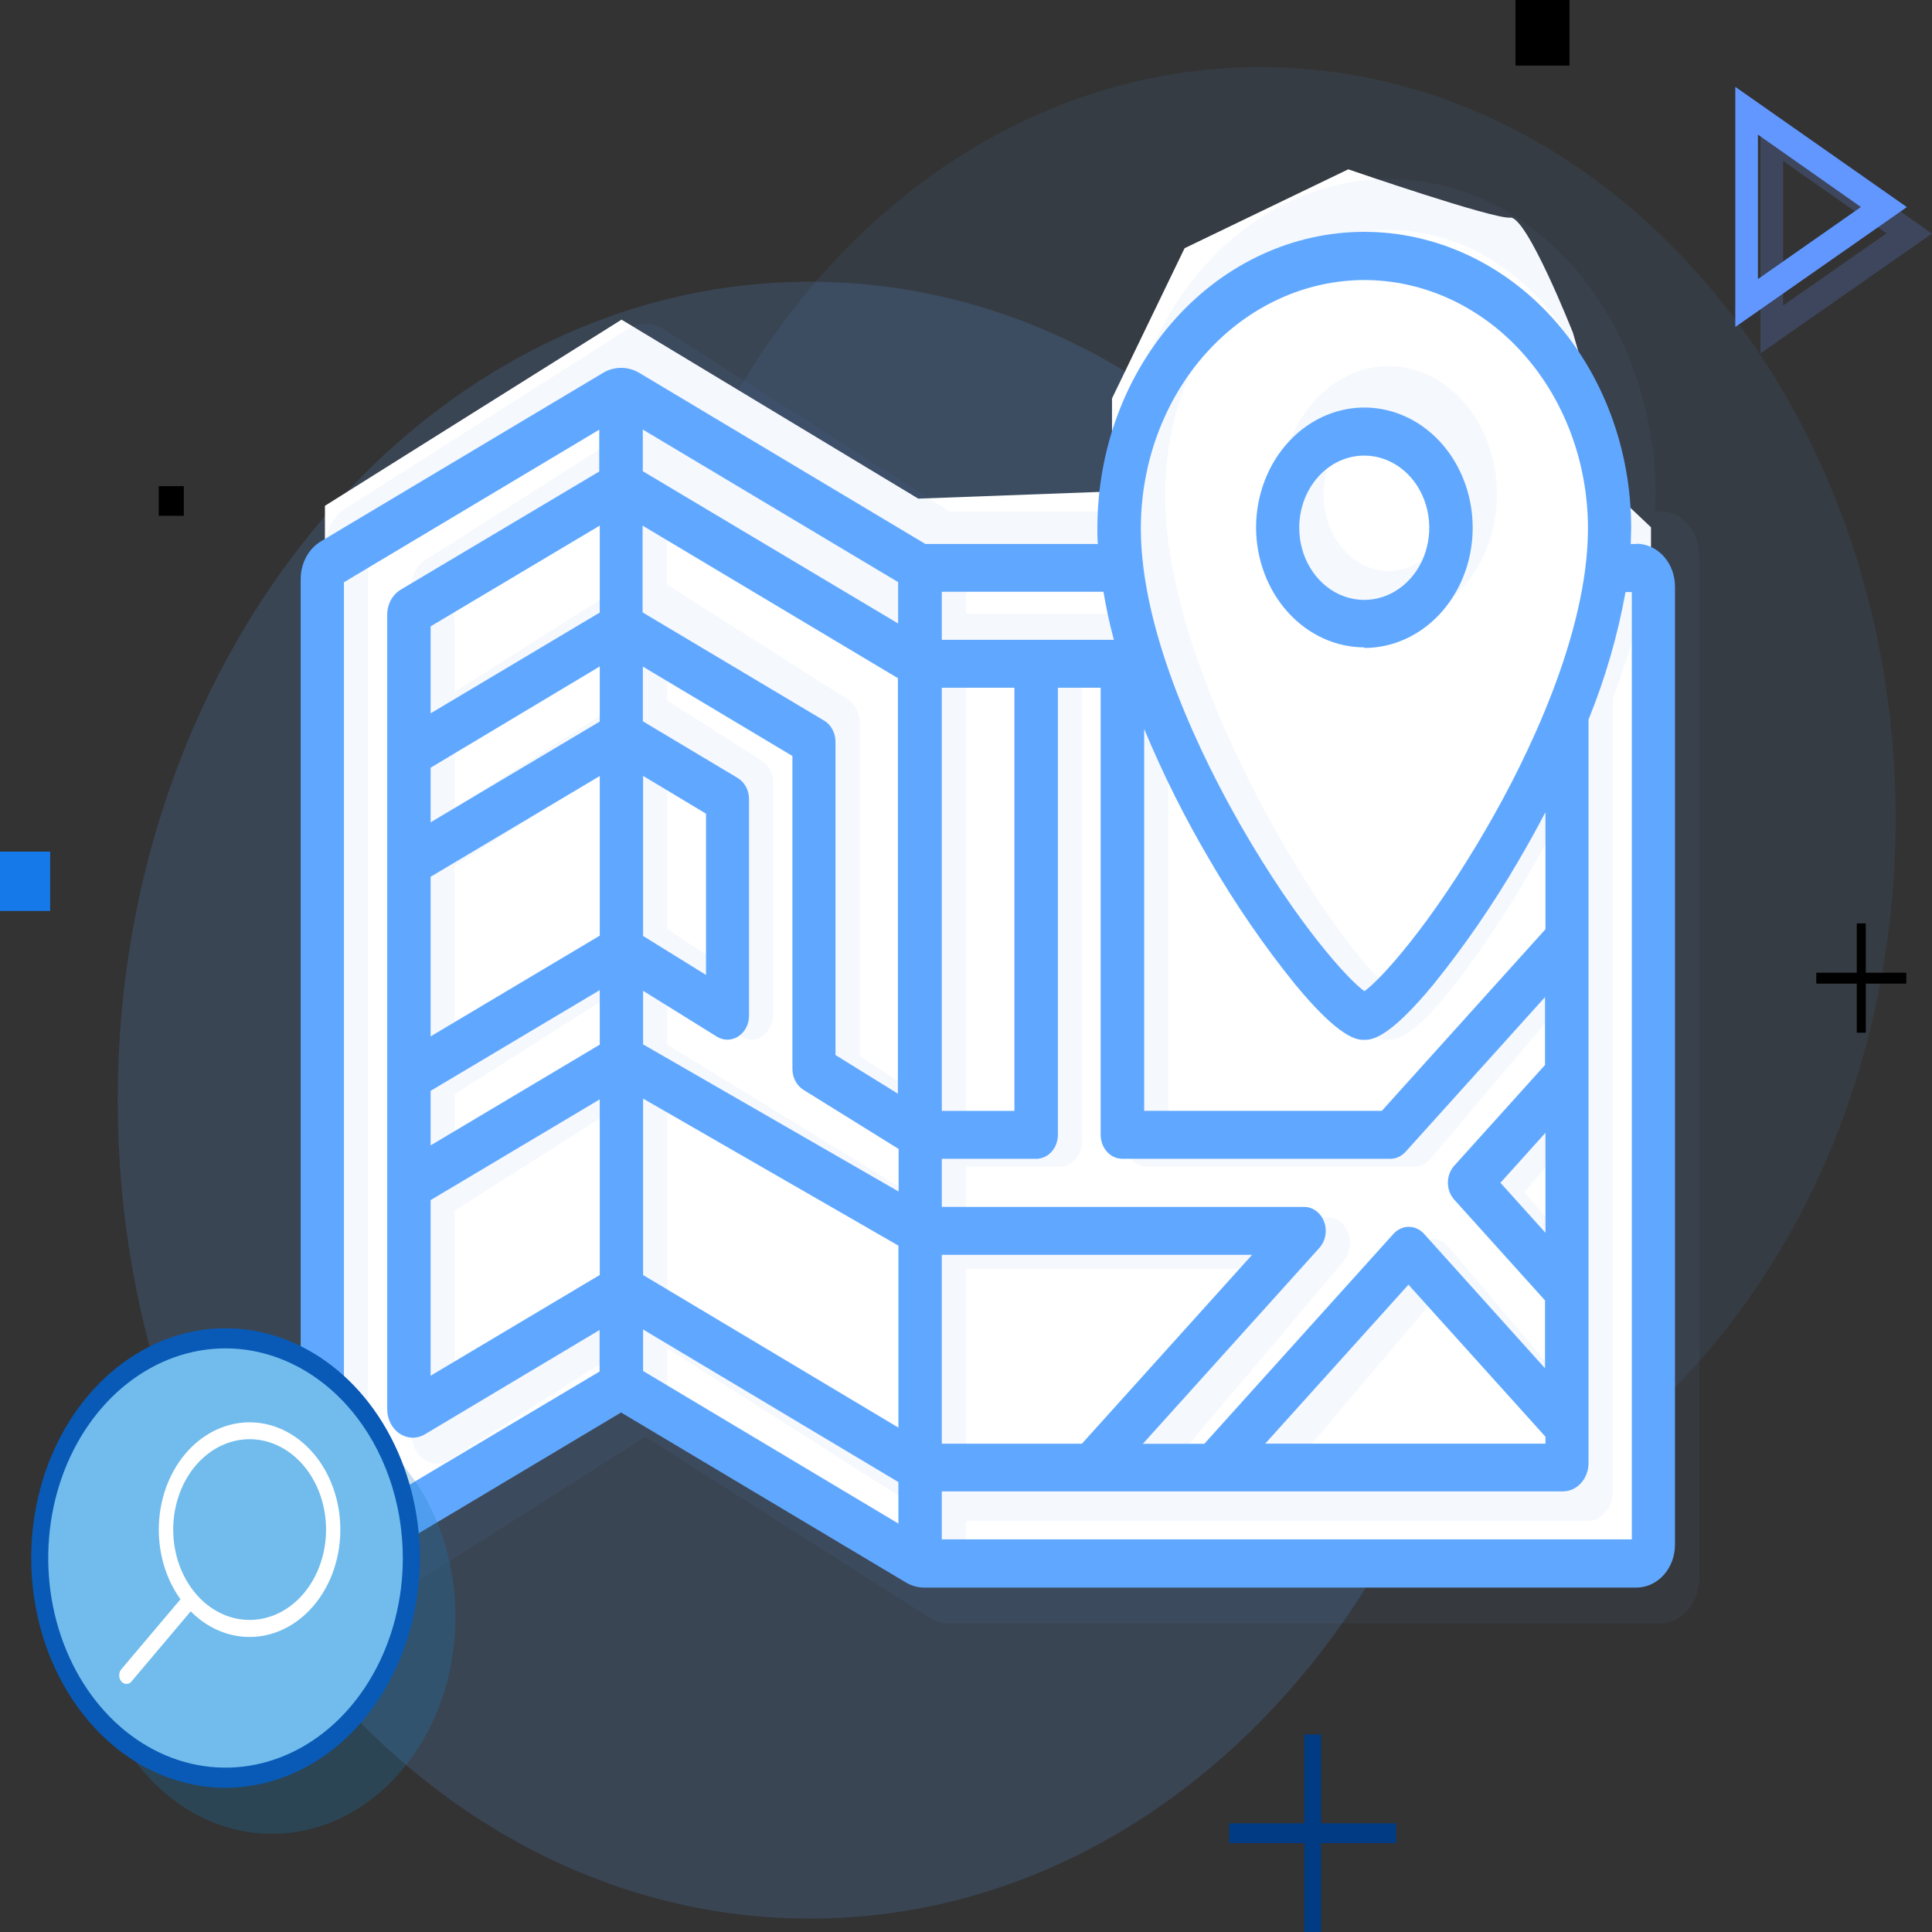 <svg width="200" height="200" viewBox="0 0 200 200" fill="none" xmlns="http://www.w3.org/2000/svg">
<rect x="0" y="0" width="200" height="200" fill="#333333" stroke="none"/>
<g clip-path="url(#clip0_536_239)">
<path opacity="0.1" d="M130.473 162.472C166.796 162.472 196.241 127.656 196.241 84.708C196.241 41.761 166.796 6.944 130.473 6.944C94.15 6.944 64.705 41.761 64.705 84.708C64.705 127.656 94.15 162.472 130.473 162.472Z" fill="#588ED8"/>
<path opacity="0.2" d="M83.84 198.611C123.413 198.611 155.493 160.68 155.493 113.889C155.493 67.098 123.413 29.167 83.84 29.167C44.267 29.167 12.187 67.098 12.187 113.889C12.187 160.68 44.267 198.611 83.84 198.611Z" fill="#588ED8"/>
<path d="M170.91 54.583L167.774 51.618L162.834 34.458C162.834 34.458 158.06 22.347 156.333 22.528C154.606 22.708 139.571 17.528 139.571 17.528L122.627 25.695L115.115 41.243V50.875L95.058 51.618L64.341 33.09L33.636 52.361V160.549L64.969 142.021L95.052 162.028H169.007C169.007 162.028 170.887 158.32 170.887 159.063L170.91 54.583Z" fill="white"/>
<path d="M136.757 200H135.025V179.549H136.757V200ZM127.243 190.799V188.75H144.539V190.799H127.243Z" fill="#013B84"/>
<path opacity="0.2" d="M182.228 11.722L200 24.181L182.246 36.583V11.715L182.228 11.722ZM195.296 24.167L184.589 16.667V31.618L195.272 24.167" fill="#6692FF"/>
<path d="M179.62 8.979L197.398 21.438L179.637 33.847V8.979H179.62ZM192.641 21.43L181.981 13.938V28.889L192.641 21.43Z" fill="#6197FF"/>
<path d="M192.212 95.59H193.146V106.903H192.212V95.59ZM197.339 100.695V101.826H188.019V100.695H197.339Z" fill="black"/>
<path d="M156.885 0H162.47V6.792H156.885V0Z" fill="black"/>
<path d="M16.433 50.326H19.029V53.396H16.433V50.326Z" fill="black"/>
<path d="M0 88.16H5.192V94.299H0V88.16Z" fill="#1679EA"/>
<g opacity="0.25">
<path opacity="0.25" d="M143.747 43.201C145.077 43.201 146.378 43.668 147.484 44.541C148.591 45.415 149.453 46.656 149.963 48.109C150.473 49.562 150.607 51.161 150.349 52.705C150.091 54.248 149.452 55.666 148.512 56.78C147.573 57.894 146.375 58.653 145.07 58.963C143.766 59.272 142.413 59.117 141.183 58.518C139.953 57.919 138.9 56.902 138.159 55.596C137.417 54.29 137.019 52.754 137.016 51.181C137.014 50.134 137.186 49.097 137.523 48.129C137.86 47.161 138.356 46.281 138.981 45.54C139.606 44.798 140.349 44.21 141.167 43.809C141.985 43.408 142.861 43.201 143.747 43.201ZM143.747 64.417C145.964 64.417 148.132 63.639 149.976 62.182C151.819 60.726 153.256 58.655 154.105 56.233C154.954 53.81 155.176 51.145 154.743 48.573C154.31 46.002 153.243 43.64 151.675 41.786C150.107 39.932 148.109 38.669 145.934 38.157C143.759 37.646 141.505 37.908 139.456 38.912C137.407 39.915 135.656 41.614 134.424 43.795C133.192 45.975 132.535 48.538 132.535 51.16C132.552 54.664 133.74 58.017 135.841 60.489C137.941 62.961 140.783 64.351 143.747 64.354V64.417ZM171.427 162.757H99.985V157.465H164.297C164.999 157.465 165.673 157.135 166.17 156.548C166.667 155.961 166.946 155.164 166.946 154.333V72.312C168.669 67.814 169.953 63.099 170.775 58.257H171.427V162.771V162.757ZM99.985 131.354H132.106L114.486 152.188H99.985V131.354ZM162.476 151.389V152.188H133.48L148.31 134.653L162.464 151.389H162.476ZM162.476 117.903V128.931L157.813 123.417L162.476 117.903ZM99.985 120.764H109.764C110.358 120.764 110.927 120.485 111.347 119.989C111.766 119.493 112.002 118.82 112.002 118.118V68.812H116.477V118.118C116.477 118.82 116.713 119.493 117.133 119.989C117.552 120.485 118.122 120.764 118.715 120.764H146.466C147.059 120.762 147.627 120.483 148.046 119.986L162.476 102.931V110.417L153.079 121.528C152.871 121.773 152.706 122.065 152.594 122.386C152.481 122.708 152.423 123.052 152.423 123.399C152.423 123.747 152.481 124.091 152.594 124.412C152.706 124.733 152.871 125.025 153.079 125.271L162.476 136.382V143.868L149.902 129.028C149.694 128.782 149.447 128.587 149.175 128.454C148.904 128.321 148.613 128.252 148.319 128.252C148.025 128.252 147.734 128.321 147.462 128.454C147.191 128.587 146.944 128.782 146.736 129.028L127.155 152.194H120.818L139.089 130.556C139.403 130.186 139.617 129.714 139.704 129.201C139.791 128.687 139.748 128.154 139.578 127.67C139.409 127.186 139.122 126.772 138.754 126.481C138.385 126.19 137.952 126.034 137.509 126.035H99.985V120.764ZM99.985 68.812H107.521V115.479H99.985V68.812ZM99.985 58.229H116.718C117.002 60.016 117.362 61.785 117.799 63.528H99.985V58.229ZM162.476 82.639V95.465L145.538 115.465H120.953V73.361C122.93 78.415 125.221 83.29 127.807 87.945C130.427 92.736 133.361 97.278 136.581 101.528C141.321 107.646 143.042 107.646 143.741 107.646C144.44 107.646 146.166 107.646 150.9 101.528C154.12 97.278 157.054 92.736 159.675 87.945C160.515 86.417 161.472 84.618 162.459 82.597L162.476 82.639ZM143.747 23.812C149.884 23.82 155.769 26.707 160.109 31.839C164.448 36.971 166.888 43.93 166.893 51.188C166.893 62.993 160.432 76.826 156.538 84C150.695 94.833 145.432 100.979 143.752 102.243C142.073 100.979 136.81 94.826 130.972 84.028C127.114 76.84 120.612 63.035 120.612 51.215C120.61 43.956 123.046 36.992 127.384 31.854C131.721 26.716 137.607 23.823 143.747 23.812ZM95.51 61.736L69.051 44.931V40.326L95.481 57.153V61.729L95.51 61.736ZM95.51 113.611L88.997 109.313V74.764C88.996 74.287 88.887 73.819 88.68 73.409C88.474 73 88.177 72.664 87.822 72.438L69.028 60.5V50.917L95.457 67.743V113.618L95.51 113.611ZM95.51 124.354L69.081 108.139V102.229L76.716 107.285C77.056 107.51 77.441 107.626 77.832 107.621C78.222 107.616 78.605 107.491 78.941 107.257C79.278 107.023 79.557 106.689 79.751 106.289C79.945 105.888 80.046 105.434 80.046 104.972V81.083C80.046 80.606 79.936 80.138 79.73 79.729C79.523 79.319 79.226 78.984 78.871 78.757L69.057 72.507V66.479L84.539 76.34V110.868C84.541 111.343 84.651 111.808 84.858 112.215C85.065 112.621 85.36 112.955 85.713 113.181L95.557 119.667V124.347L95.51 124.354ZM95.51 150.403L69.081 133.576V114.132L95.51 130.347V150.431V150.403ZM95.51 160.986L69.081 144.16V139.583L95.51 156.41V160.986ZM69.081 78.528L75.594 82.695V100.479L69.081 96.181V78.528ZM64.57 44.931L43.984 58C43.56 58.269 43.207 58.67 42.962 59.16C42.716 59.649 42.589 60.209 42.593 60.778V148.361C42.589 148.905 42.706 149.44 42.931 149.915C43.156 150.389 43.482 150.786 43.876 151.066C44.27 151.346 44.719 151.5 45.179 151.513C45.639 151.526 46.093 151.397 46.498 151.139L64.576 139.639V144.215L38.111 161.014V57.153L64.541 40.326V44.931H64.57ZM64.57 60.521L47.062 71.632V62.049L64.57 50.938V60.521ZM64.57 72.542L47.062 83.653V77.639L64.57 66.472V72.535V72.542ZM64.57 96.153L47.062 107.264V89.66L64.57 78.549V96.181V96.153ZM64.57 108.174L47.062 119.285V113.271L64.57 102.16V108.174ZM64.57 133.576L47.062 144.688V125.319L64.57 114.208V133.576ZM171.909 52.958H171.321C171.321 52.368 171.368 51.785 171.368 51.201C171.368 42.537 168.457 34.227 163.275 28.1C158.094 21.973 151.066 18.531 143.738 18.531C136.41 18.531 129.382 21.973 124.2 28.1C119.018 34.227 116.107 42.537 116.107 51.201C116.107 51.785 116.107 52.368 116.154 52.958H98.306L68.716 34.097C68.135 33.726 67.484 33.531 66.822 33.531C66.161 33.531 65.51 33.726 64.928 34.097L35.739 52.66C35.102 53.064 34.57 53.666 34.2 54.399C33.83 55.133 33.635 55.972 33.636 56.826V161.931C33.636 162.746 33.815 163.548 34.154 164.257C34.494 164.967 34.983 165.56 35.575 165.98C36.166 166.399 36.839 166.631 37.529 166.651C38.218 166.672 38.901 166.481 39.509 166.097L66.802 148.736L96.291 167.486C96.873 167.855 97.522 168.048 98.182 168.049H171.909C172.967 168.047 173.982 167.549 174.731 166.663C175.479 165.778 175.901 164.578 175.902 163.326V57.639C175.901 56.387 175.479 55.187 174.731 54.302C173.982 53.417 172.967 52.919 171.909 52.917V52.958Z" fill="#588ED8"/>
</g>
<path d="M141.239 47.163C142.569 47.165 143.868 47.605 144.973 48.426C146.078 49.248 146.939 50.414 147.447 51.778C147.955 53.142 148.088 54.643 147.828 56.09C147.568 57.538 146.928 58.868 145.988 59.912C145.048 60.956 143.851 61.668 142.546 61.957C141.242 62.247 139.89 62.101 138.661 61.538C137.431 60.975 136.379 60.021 135.638 58.795C134.897 57.57 134.5 56.128 134.496 54.652C134.494 53.668 134.667 52.694 135.005 51.784C135.343 50.875 135.839 50.049 136.465 49.353C137.092 48.657 137.836 48.105 138.655 47.729C139.474 47.353 140.352 47.161 141.239 47.163ZM141.239 67.076C143.456 67.076 145.624 66.346 147.468 64.979C149.311 63.611 150.748 61.668 151.597 59.394C152.446 57.12 152.668 54.619 152.235 52.205C151.802 49.791 150.735 47.574 149.167 45.834C147.599 44.093 145.601 42.908 143.426 42.428C141.251 41.948 138.997 42.194 136.948 43.136C134.899 44.078 133.148 45.673 131.916 47.719C130.684 49.766 130.027 52.171 130.027 54.632C130.044 57.921 131.232 61.069 133.333 63.389C135.433 65.71 138.275 67.014 141.239 67.017V67.076ZM168.919 159.354H97.495V154.387H161.795C162.497 154.387 163.171 154.078 163.668 153.526C164.165 152.975 164.444 152.227 164.444 151.448V74.48C166.167 70.258 167.451 65.832 168.273 61.288H168.925V159.354H168.919ZM97.495 129.898H129.616L111.996 149.453H97.495V129.898ZM159.986 148.697V149.447H130.972L145.802 132.988L159.956 148.697H159.986ZM159.986 117.266V127.617L155.323 122.441L159.986 117.266ZM97.495 119.958H107.274C107.867 119.958 108.437 119.696 108.856 119.231C109.276 118.765 109.512 118.133 109.512 117.475V71.195H113.94V117.475C113.94 117.801 113.998 118.124 114.11 118.425C114.223 118.726 114.388 119 114.595 119.231C114.803 119.461 115.05 119.644 115.321 119.769C115.593 119.894 115.884 119.958 116.178 119.958H143.929C144.522 119.957 145.09 119.694 145.508 119.228L159.939 103.219V110.246L150.542 120.675C150.334 120.906 150.169 121.18 150.056 121.481C149.944 121.782 149.886 122.105 149.886 122.432C149.886 122.758 149.944 123.081 150.056 123.382C150.169 123.684 150.334 123.958 150.542 124.188L159.939 134.618V141.644L147.417 127.728C147.209 127.497 146.963 127.314 146.691 127.189C146.419 127.064 146.128 127 145.834 127C145.54 127 145.249 127.064 144.978 127.189C144.706 127.314 144.459 127.497 144.252 127.728L124.67 149.46H118.31L136.581 129.181C136.895 128.834 137.109 128.392 137.196 127.91C137.283 127.427 137.24 126.927 137.07 126.473C136.901 126.019 136.614 125.63 136.246 125.357C135.878 125.083 135.444 124.938 135.001 124.938H97.495V119.958ZM97.495 71.195H105.013V114.998H97.495V71.195ZM97.495 61.261H114.228C114.511 62.939 114.872 64.599 115.308 66.235H97.495V61.261ZM159.986 84.153V96.193L143.048 114.991H118.445V75.465C120.422 80.209 122.713 84.784 125.299 89.153C127.919 93.651 130.853 97.913 134.073 101.903C138.813 107.645 140.534 107.645 141.233 107.645C141.932 107.645 143.658 107.645 148.392 101.903C151.613 97.914 154.546 93.651 157.167 89.153C158.007 87.719 158.964 86.031 159.951 84.134L159.986 84.153ZM141.239 28.99C147.376 28.997 153.261 31.706 157.601 36.524C161.94 41.341 164.38 47.873 164.385 54.684C164.385 65.766 157.924 78.75 154.03 85.483C148.187 95.652 142.924 101.42 141.244 102.607C139.565 101.427 134.302 95.652 128.459 85.483C124.6 78.737 118.098 65.779 118.098 54.684C118.103 47.874 120.542 41.343 124.88 36.526C129.219 31.709 135.102 28.998 141.239 28.99ZM93.002 64.56L66.543 48.779V44.464L92.973 60.258V64.553L93.002 64.56ZM93.002 113.251L86.489 109.216V76.781C86.488 76.334 86.379 75.894 86.172 75.51C85.966 75.126 85.669 74.81 85.314 74.598L66.52 63.393V54.411L92.949 70.204V113.264L93.002 113.251ZM93.002 123.334L66.573 108.114V102.567L74.208 107.313C74.549 107.524 74.933 107.633 75.324 107.629C75.714 107.624 76.097 107.506 76.433 107.287C76.77 107.067 77.049 106.754 77.243 106.378C77.437 106.001 77.538 105.575 77.538 105.142V82.719C77.538 82.272 77.428 81.832 77.222 81.448C77.015 81.064 76.718 80.749 76.363 80.536L66.549 74.669V69.005L82.031 78.261V110.67C82.033 111.115 82.144 111.552 82.35 111.933C82.557 112.315 82.852 112.629 83.206 112.84L93.025 118.941V123.334H93.002ZM93.002 147.784L66.573 131.991V113.727L93.002 128.947V147.797V147.784ZM93.002 157.718L66.573 141.924V137.629L93.002 153.423V157.718ZM66.573 80.321L73.086 84.232V100.925L66.573 96.89V80.321ZM62.086 48.779L41.477 61.046C41.053 61.299 40.699 61.675 40.454 62.135C40.208 62.594 40.081 63.12 40.085 63.654V145.868C40.081 146.378 40.198 146.881 40.423 147.326C40.648 147.771 40.974 148.144 41.368 148.407C41.762 148.67 42.211 148.814 42.671 148.827C43.131 148.839 43.585 148.717 43.99 148.475L62.068 137.681V141.977L35.603 157.738V60.277L62.033 44.483V48.805L62.086 48.779ZM62.086 63.412L44.578 73.842V64.84L62.086 54.411V63.412ZM62.086 74.695L44.578 85.125V79.473L62.086 68.992V74.683V74.695ZM62.086 96.858L44.578 107.287V90.763L62.086 80.334V96.883V96.858ZM62.086 108.141L44.578 118.57V112.925L62.086 102.496V108.141ZM62.086 131.984L44.578 142.413V124.234L62.086 113.805V131.984ZM169.401 56.314H168.813C168.813 55.76 168.86 55.212 168.86 54.665C168.86 46.532 165.949 38.732 160.767 32.982C155.586 27.231 148.558 24 141.23 24C133.902 24 126.874 27.231 121.692 32.982C116.51 38.732 113.599 46.532 113.599 54.665C113.599 55.212 113.599 55.76 113.646 56.314H95.798L66.197 38.611C65.615 38.262 64.964 38.08 64.303 38.08C63.641 38.08 62.99 38.262 62.409 38.611L33.23 56.034C32.594 56.414 32.062 56.978 31.692 57.667C31.322 58.355 31.127 59.143 31.128 59.945V158.605C31.128 159.37 31.306 160.122 31.646 160.788C31.986 161.454 32.475 162.012 33.067 162.405C33.658 162.799 34.331 163.016 35.021 163.036C35.71 163.055 36.393 162.876 37.001 162.516L64.294 146.22L93.783 163.819C94.365 164.165 95.014 164.347 95.674 164.347H169.401C170.459 164.345 171.474 163.878 172.223 163.047C172.972 162.216 173.393 161.09 173.394 159.915V60.72C173.393 59.545 172.972 58.419 172.223 57.588C171.474 56.757 170.459 56.29 169.401 56.288V56.314Z" fill="#60A8FF"/>
<path opacity="0.25" d="M28.162 189.833C38.649 189.833 47.15 179.781 47.15 167.382C47.15 154.982 38.649 144.931 28.162 144.931C17.675 144.931 9.174 154.982 9.174 167.382C9.174 179.781 17.675 189.833 28.162 189.833Z" fill="#1A7EBE"/>
<path d="M23.463 183.583C33.95 183.583 42.451 173.531 42.451 161.132C42.451 148.732 33.95 138.681 23.463 138.681C12.977 138.681 4.475 148.732 4.475 161.132C4.475 173.531 12.977 183.583 23.463 183.583Z" fill="#71BCEC"/>
<path d="M23.346 185.069C19.367 185.069 15.478 183.675 12.17 181.061C8.862 178.448 6.284 174.733 4.761 170.387C3.239 166.041 2.841 161.258 3.617 156.645C4.393 152.031 6.309 147.793 9.122 144.466C11.935 141.14 15.52 138.875 19.422 137.957C23.324 137.039 27.368 137.51 31.044 139.311C34.72 141.111 37.861 144.159 40.072 148.071C42.282 151.982 43.462 156.581 43.462 161.285C43.455 167.591 41.334 173.636 37.563 178.095C33.792 182.554 28.679 185.062 23.346 185.069ZM23.346 139.583C19.716 139.583 16.167 140.856 13.149 143.241C10.131 145.625 7.778 149.015 6.389 152.98C5 156.945 4.637 161.309 5.345 165.518C6.053 169.728 7.801 173.595 10.368 176.63C12.935 179.665 16.205 181.732 19.765 182.569C23.326 183.406 27.016 182.977 30.37 181.334C33.723 179.692 36.59 176.91 38.606 173.341C40.623 169.773 41.7 165.577 41.7 161.285C41.694 155.531 39.758 150.016 36.317 145.948C32.877 141.879 28.212 139.591 23.346 139.583Z" fill="#085AB6"/>
<path d="M12.504 172.875C12.442 172.966 12.396 173.071 12.369 173.183C12.341 173.295 12.333 173.413 12.344 173.529C12.355 173.645 12.385 173.757 12.432 173.859C12.48 173.962 12.544 174.052 12.621 174.125C12.699 174.198 12.787 174.252 12.882 174.285C12.977 174.317 13.076 174.327 13.174 174.314C13.273 174.301 13.368 174.266 13.454 174.21C13.541 174.153 13.617 174.077 13.679 173.986L19.74 166.806C21.587 168.667 23.973 169.611 26.396 169.44C28.819 169.269 31.092 167.995 32.739 165.886C34.386 163.778 35.279 160.997 35.23 158.127C35.182 155.258 34.196 152.522 32.48 150.492C30.763 148.462 28.449 147.297 26.022 147.24C23.595 147.183 21.243 148.238 19.46 150.185C17.677 152.133 16.599 154.82 16.455 157.685C16.31 160.551 17.108 163.371 18.683 165.556L12.61 172.743C12.571 172.783 12.535 172.827 12.504 172.875ZM20.251 164.958C18.956 163.429 18.149 161.415 17.969 159.262C17.789 157.108 18.246 154.947 19.262 153.147C20.278 151.347 21.791 150.019 23.543 149.39C25.294 148.761 27.176 148.869 28.867 149.697C30.558 150.525 31.955 152.02 32.818 153.929C33.681 155.837 33.958 158.041 33.601 160.164C33.244 162.286 32.276 164.197 30.861 165.57C29.446 166.944 27.673 167.694 25.842 167.694C24.803 167.695 23.774 167.454 22.813 166.985C21.853 166.515 20.98 165.827 20.245 164.958H20.251Z" fill="white"/>
</g>
<defs>
<clipPath id="clip0_536_239">
<rect width="200" height="200" fill="white"/>
</clipPath>
</defs>
</svg>
